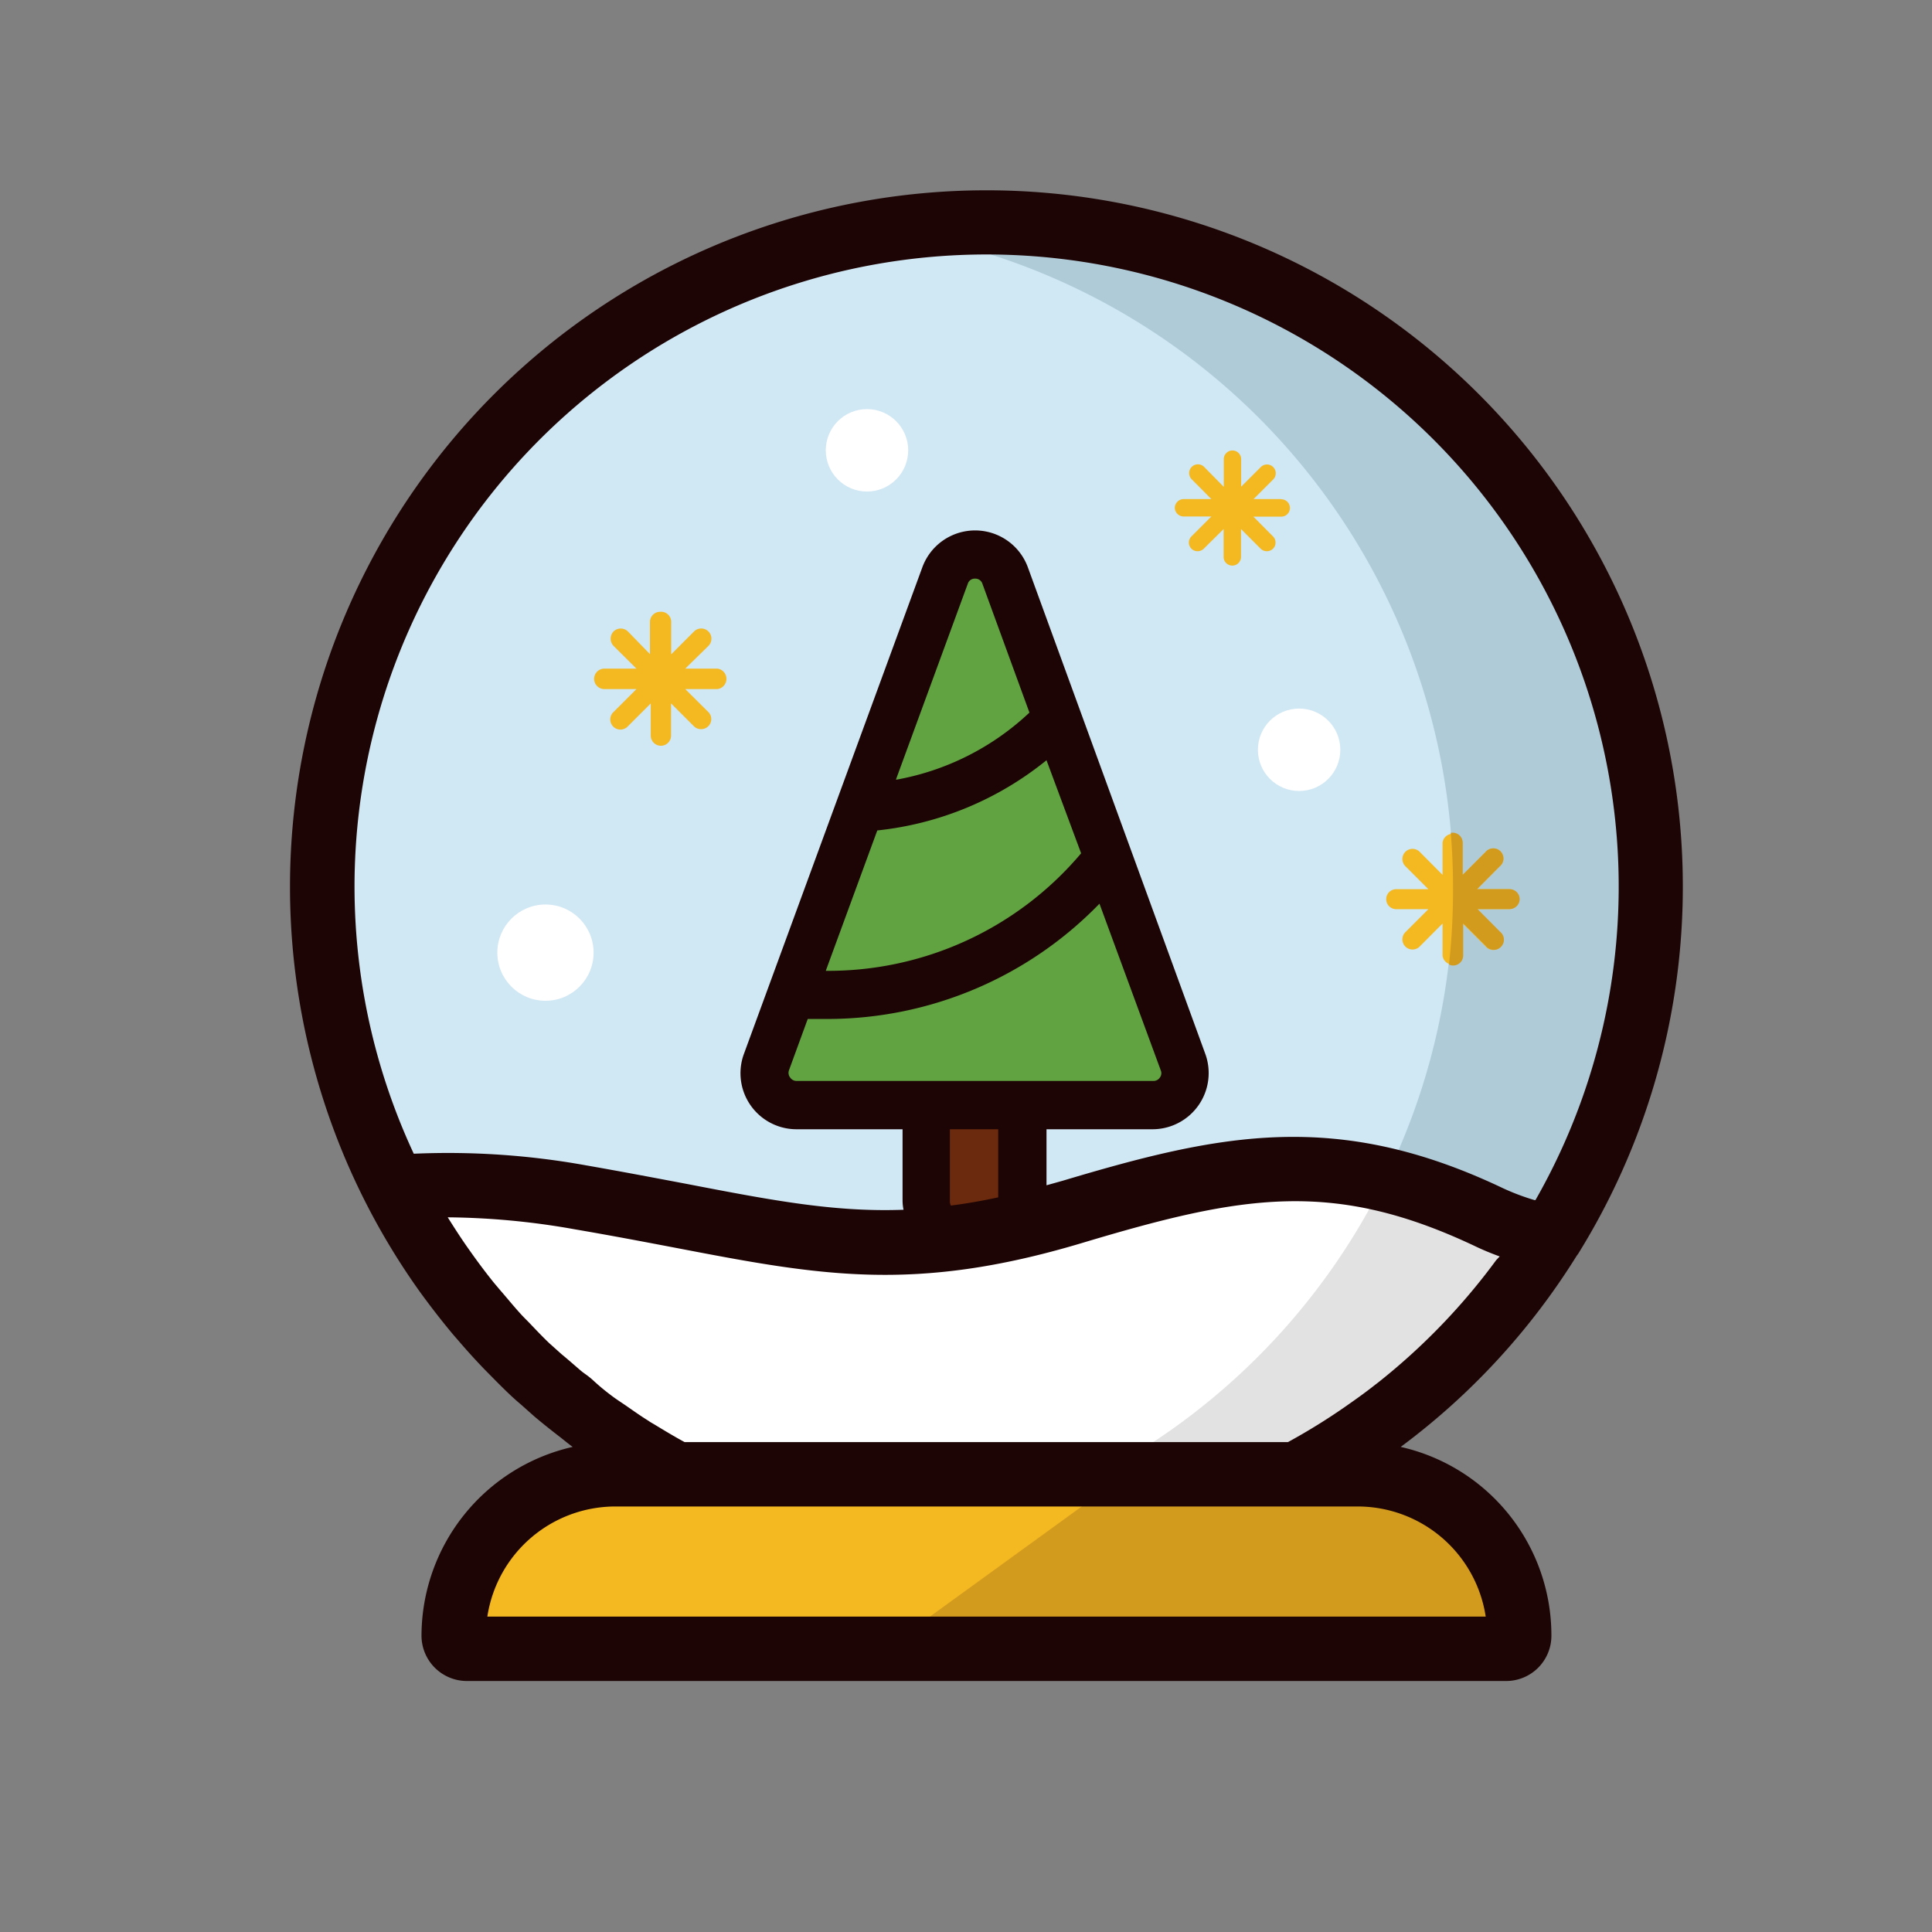 <svg id="Layer_1" data-name="Layer 1" xmlns="http://www.w3.org/2000/svg" viewBox="0 0 120 120"><rect x="0" y="0" width="120" height="120" fill="#808080" stroke="none"/><defs><style>.cls-1{fill:#f4b821;}.cls-2{fill:#d39b1e;}.cls-3{fill:#d0e7f4;}.cls-4{fill:#afcbd8;}.cls-5{fill:#fff;}.cls-6{fill:#e2e2e2;}.cls-7{fill:#6b2a0d;}.cls-8{fill:#61a341;}.cls-9{fill:#1e0505;}</style></defs><title>Christmas tree snow globe icon</title><path class="cls-1" d="M94.36,101.6h0a10.05,10.05,0,0,0-10-10H38.21a10.05,10.05,0,0,0-10,10h0a.82.82,0,0,0,.82.81H93.55A.81.81,0,0,0,94.36,101.6Z"></path><path class="cls-2" d="M93.55,102.41a.81.81,0,0,0,.81-.81,10.05,10.05,0,0,0-10-10H69.51l-2.36,2L55,102.41Z"></path><path class="cls-3" d="M42,91.57H80.53a41.26,41.26,0,1,0-38.52,0Z"></path><path class="cls-4" d="M90.26,55.08A41.06,41.06,0,0,1,86.05,73.2c.65.2,1.55.49,2.6.84l.7.24c1.91.65,4.21,1.5,6.41,2.44l.56.14a41.26,41.26,0,0,0-35-63,41.57,41.57,0,0,0-6.14.46A41.26,41.26,0,0,1,90.26,55.08Z"></path><path class="cls-5" d="M42,91.57H80.5A41.37,41.37,0,0,0,96.32,76.86a18.44,18.44,0,0,1-3.74-1.24c-9.6-4.52-16-3.35-26-.36-12.11,3.64-17.51,1.33-30.54-.9a42.61,42.61,0,0,0-11.58-.62A41.49,41.49,0,0,0,42,91.57Z"></path><path class="cls-6" d="M93.12,81.3h0c.5-.61,1-1.23,1.44-1.87l.24-.31c.44-.61.85-1.23,1.25-1.86.08-.14.17-.26.26-.39a18.44,18.44,0,0,1-3.74-1.24A33.09,33.09,0,0,0,86,73.28,41.4,41.4,0,0,1,68.26,91.57H80.5A41.46,41.46,0,0,0,93.12,81.3Z"></path><path class="cls-1" d="M44.56,41.53h-2L44,40.12a.63.63,0,0,0-.89-.9l-1.42,1.42v-2A.63.63,0,0,0,41,38a.63.63,0,0,0-.63.63v2L39,39.22a.64.64,0,0,0-.89,0,.65.65,0,0,0,0,.9l1.42,1.41h-2a.64.64,0,0,0-.63.64h0a.64.64,0,0,0,.63.63h2l-1.42,1.42a.63.63,0,1,0,.89.89l1.42-1.42v2a.63.63,0,0,0,.63.63.63.63,0,0,0,.63-.63v-2l1.42,1.42a.64.64,0,0,0,.89,0,.62.62,0,0,0,0-.89L42.56,42.8h2a.64.64,0,0,0,0-1.27Z"></path><path class="cls-1" d="M79.59,31H77.86l1.22-1.22a.54.54,0,0,0-.77-.77l-1.22,1.22V28.52a.54.54,0,1,0-1.08,0v1.72L74.79,29a.54.54,0,0,0-.77.77L75.24,31H73.52a.55.55,0,0,0-.55.54h0a.55.55,0,0,0,.55.54h1.72L74,33.32a.54.54,0,0,0,0,.76.55.55,0,0,0,.77,0L76,32.86v1.73a.54.54,0,1,0,1.08,0V32.86l1.22,1.22a.55.55,0,0,0,.77,0,.54.54,0,0,0,0-.76l-1.22-1.23h1.73a.54.54,0,1,0,0-1.08Z"></path><path class="cls-7" d="M57.59,68.64a2.4,2.4,0,0,0,0,.28v5.7a2.15,2.15,0,0,0,2.15,2.15h1.7a2.15,2.15,0,0,0,2.15-2.15v-5.7a2.46,2.46,0,0,0,0-.28Z"></path><path class="cls-8" d="M58.7,35.74,47.62,66a2,2,0,0,0,1.86,2.67H71.64A2,2,0,0,0,73.51,66L62.43,35.74A2,2,0,0,0,58.7,35.74Z"></path><path class="cls-9" d="M61.27,11.82A43.26,43.26,0,0,0,26.11,80.28l.22.3c.54.73,1.1,1.45,1.68,2.15.18.22.37.43.55.64.49.57,1,1.13,1.52,1.67l.73.74c.5.5,1,1,1.54,1.45l.82.73c.54.46,1.1.9,1.67,1.34.24.19.48.39.73.57a12.05,12.05,0,0,0-9.39,11.73A2.82,2.82,0,0,0,29,104.41H93.55a2.81,2.81,0,0,0,2.81-2.81A12,12,0,0,0,87,89.87,43.13,43.13,0,0,0,97.93,78l.09-.12v0A43.25,43.25,0,0,0,61.27,11.82Zm31,88.59h-62a8.05,8.05,0,0,1,7.94-6.84H84.34A8.05,8.05,0,0,1,92.28,100.41Zm.66-22.14a39.58,39.58,0,0,1-7.32,7.59l-.17.13c-.53.42-1.08.82-1.64,1.21l-.17.12A38.69,38.69,0,0,1,80,89.57H42.52c-.63-.34-1.24-.71-1.85-1.08-.13-.08-.27-.15-.39-.24-.47-.29-.92-.61-1.38-.93-.26-.18-.53-.35-.79-.54-.42-.31-.82-.63-1.22-1s-.56-.43-.83-.66-.79-.69-1.17-1l-.76-.68c-.41-.39-.8-.8-1.19-1.21-.2-.21-.4-.4-.59-.61-.44-.48-.86-1-1.27-1.47l-.38-.45c-.47-.58-.92-1.18-1.35-1.78l-.17-.24c-.48-.67-.93-1.37-1.37-2.07l0,0a46.78,46.78,0,0,1,7.92.75c2.28.39,4.32.78,6.21,1.14,8.91,1.71,14.79,2.84,25.25-.29,10-3,15.64-4,24.55.25.45.21.91.4,1.41.58ZM54.49,51.58A20,20,0,0,0,65,47.22L67.15,53A20.54,20.54,0,0,1,51.29,60.3Zm1.17-3.19,4.45-12.13a.45.45,0,0,1,.45-.32.46.46,0,0,1,.46.32l2.92,8a16.25,16.25,0,0,1-8.28,4.17ZM49,66.49l1.17-3.2c.42,0,.84,0,1.26,0a23.54,23.54,0,0,0,16.86-7.16L72.1,66.49a.44.44,0,0,1-.06.44.47.47,0,0,1-.4.21H49.48a.48.48,0,0,1-.4-.21A.47.47,0,0,1,49,66.49Zm10,3.65h3v4.23q-1.53.33-2.94.51a.55.55,0,0,1-.06-.26Zm36.31,4.4a14.37,14.37,0,0,1-1.94-.73C83,68.87,75.77,70.42,66,73.34l-1,.28V70.14h6.58a3.49,3.49,0,0,0,3.28-4.69L63.84,35.23a3.49,3.49,0,0,0-6.55,0L46.21,65.45a3.48,3.48,0,0,0,3.27,4.69h6.58v4.48a3,3,0,0,0,.06.52c-4.27.16-8.16-.58-13.44-1.6-1.91-.36-4-.76-6.29-1.16a48.22,48.22,0,0,0-10.69-.72,39.26,39.26,0,1,1,69.67,2.88Z"></path><circle class="cls-5" cx="33.88" cy="59.17" r="2.99"></circle><circle class="cls-5" cx="53.85" cy="27.97" r="2.56"></circle><circle class="cls-5" cx="80.69" cy="46.57" r="2.56"></circle><path class="cls-1" d="M93.74,55.23h-2l1.4-1.41a.63.63,0,1,0-.88-.89l-1.41,1.41v-2a.63.63,0,0,0-1.25,0v2l-1.4-1.41a.63.63,0,1,0-.89.89l1.41,1.41h-2a.62.62,0,0,0-.62.62h0a.62.62,0,0,0,.62.62h2l-1.41,1.41a.63.63,0,1,0,.89.89l1.4-1.41v2a.63.63,0,0,0,1.25,0v-2l1.41,1.41a.63.63,0,1,0,.88-.89l-1.4-1.41h2a.62.62,0,0,0,.62-.62A.62.62,0,0,0,93.74,55.23Z"></path><path class="cls-2" d="M93.74,55.23h-2l1.4-1.41a.63.63,0,1,0-.88-.89l-1.41,1.41v-2a.62.62,0,0,0-.62-.62l-.12,0c.09,1.1.14,2.21.14,3.33A42.63,42.63,0,0,1,90,59.91a.55.55,0,0,0,.26.06.62.62,0,0,0,.62-.62v-2l1.41,1.41a.63.63,0,1,0,.88-.89l-1.4-1.41h2a.62.62,0,0,0,.62-.62A.62.62,0,0,0,93.74,55.23Z"></path></svg>
